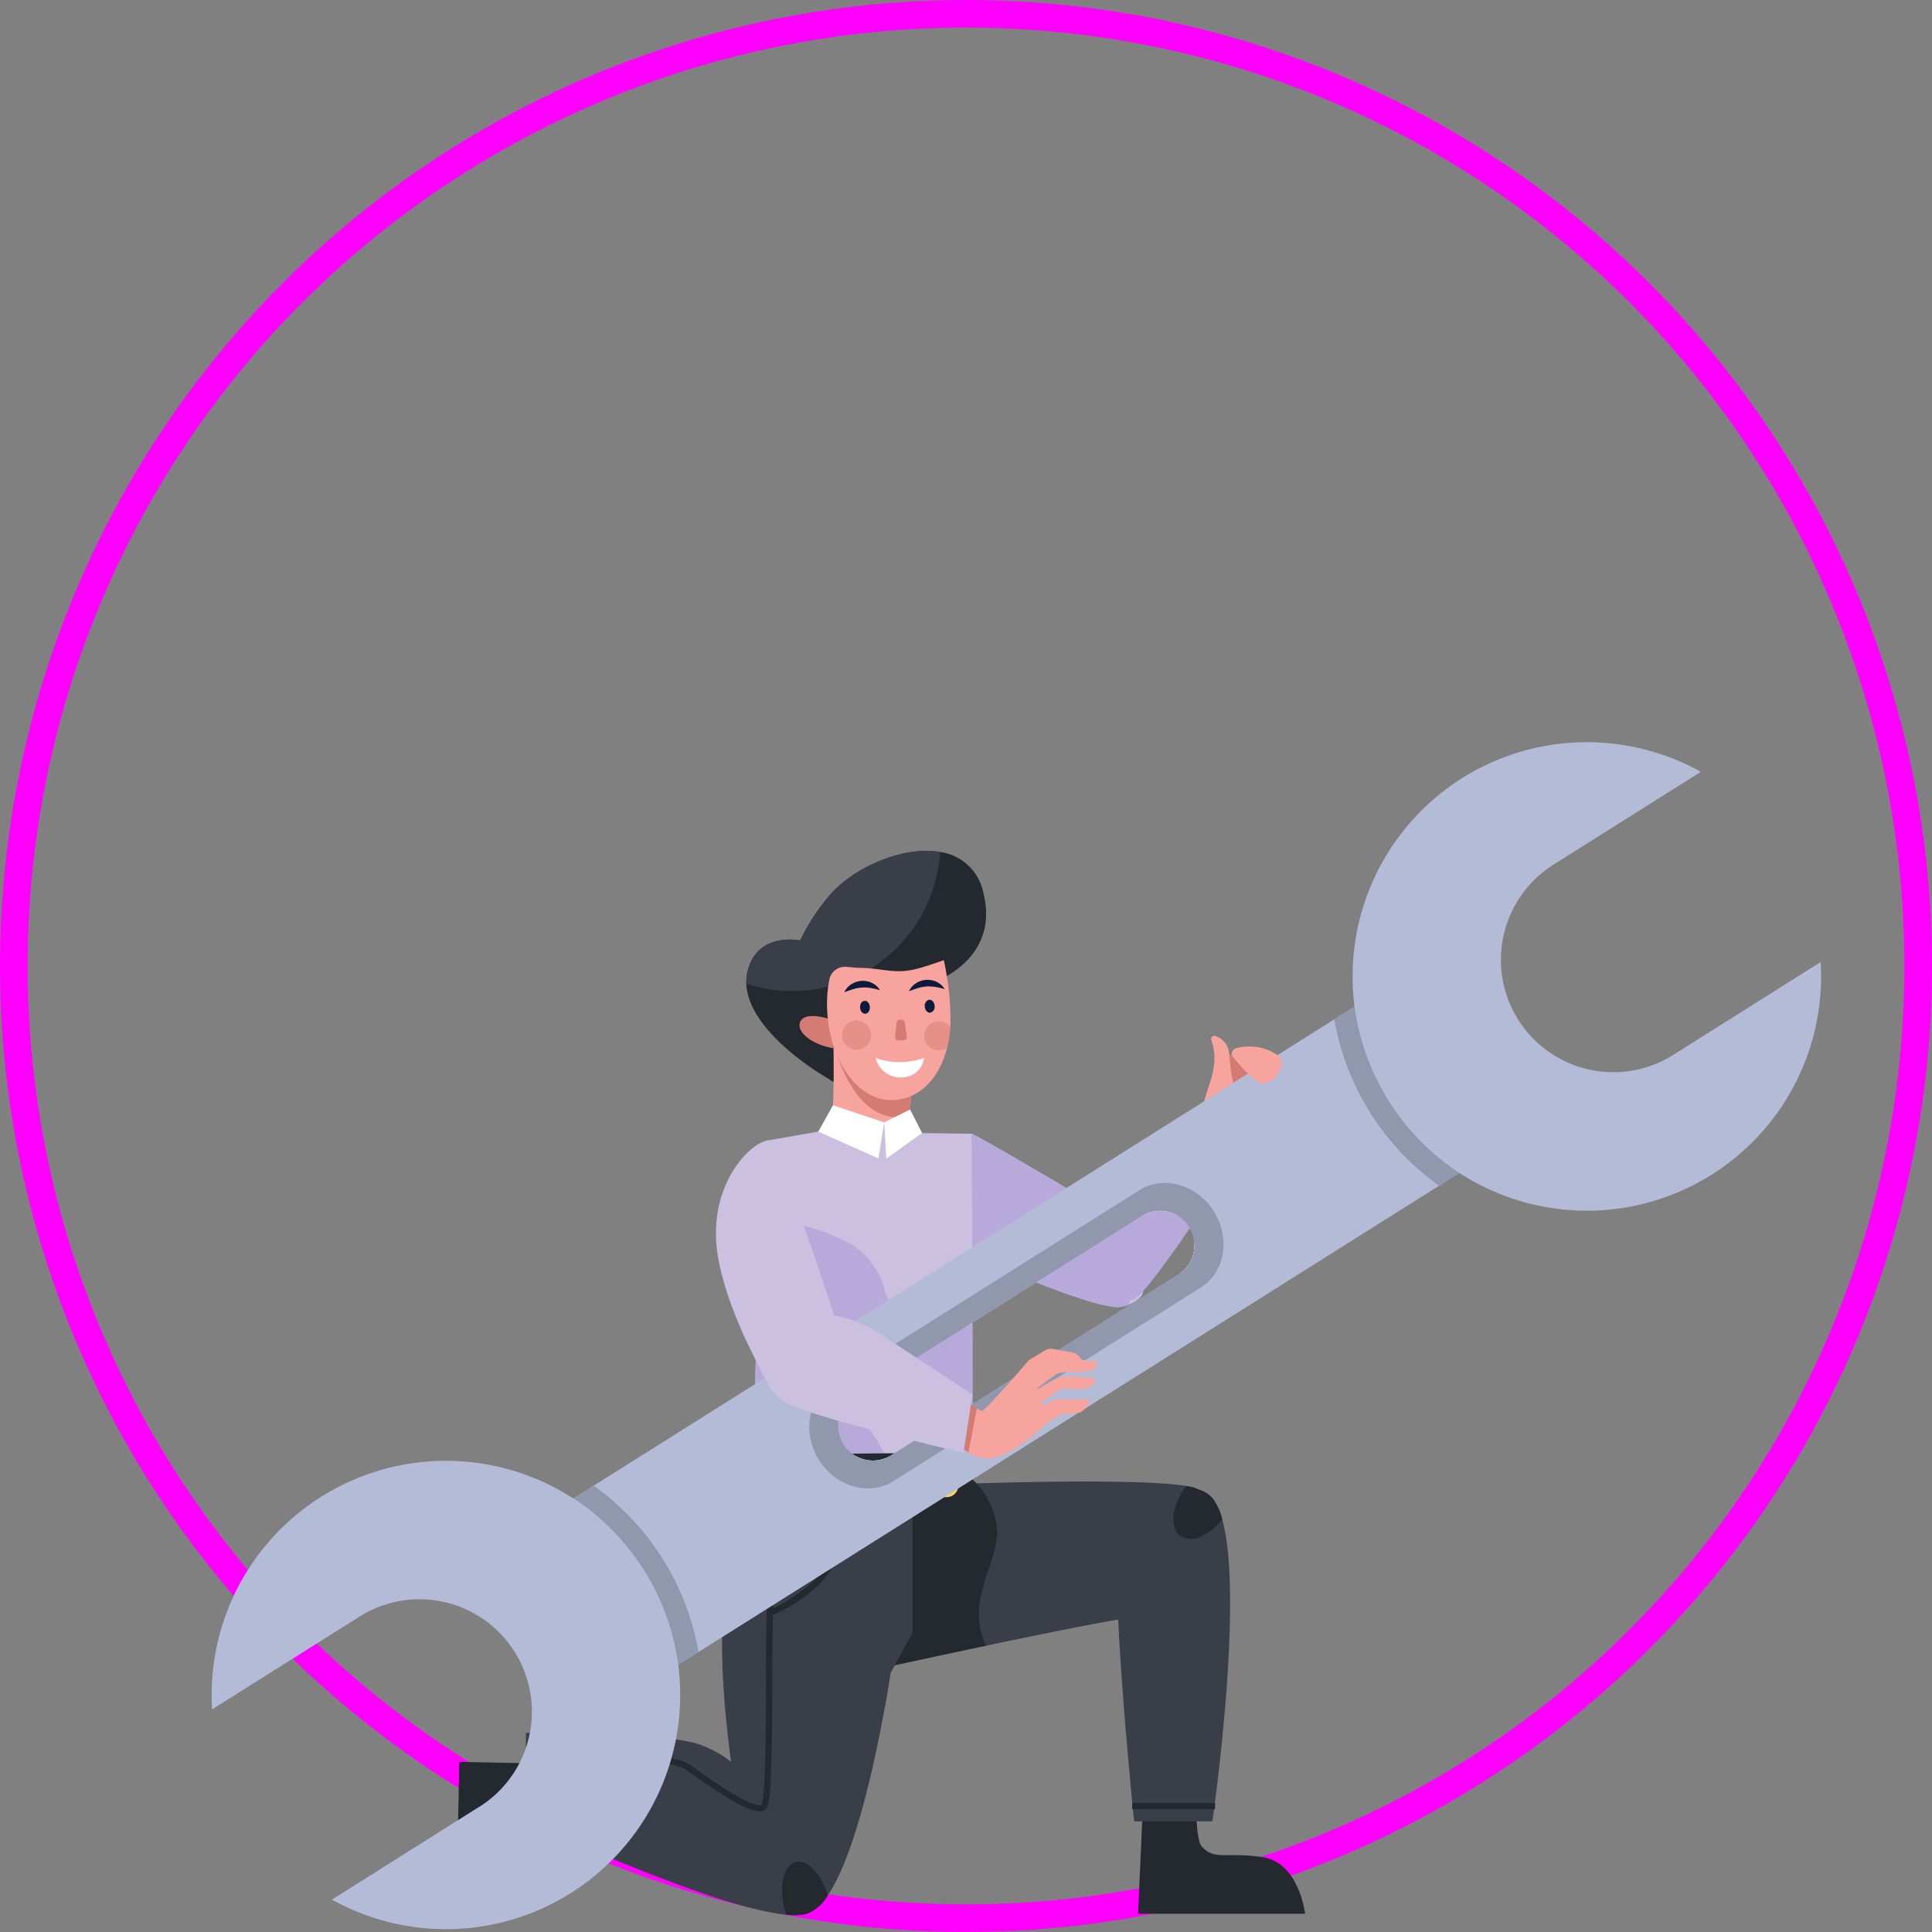 <svg xmlns="http://www.w3.org/2000/svg" width="210" height="210" viewBox="0 0 210 210">
  <rect x="0" y="0" width="210" height="210" fill="#808080" stroke="none"/>
  <g id="Groupe_2140" data-name="Groupe 2140" transform="translate(-1447 -1143)">
    <g id="Ellipse_7" data-name="Ellipse 7" transform="translate(1447 1143)" fill="none" stroke="#f0f" stroke-width="3">
      <circle cx="105" cy="105" r="105" stroke="none"/>
      <circle cx="105" cy="105" r="103.5" fill="none"/>
    </g>
    <g id="Groupe_2136" data-name="Groupe 2136" transform="translate(-5967.335 110.905)">
      <g id="Groupe_2133" data-name="Groupe 2133" transform="translate(7437.335 1112.766)">
        <g id="Groupe_2029" data-name="Groupe 2029" transform="translate(58.119 11.817)">
          <g id="Groupe_2001" data-name="Groupe 2001">
            <g id="Groupe_1998" data-name="Groupe 1998">
              <g id="Groupe_1997" data-name="Groupe 1997">
                <path id="Tracé_736" data-name="Tracé 736" d="M7593.954,1159.05c.146,4.027,5.061,7.915,8.031,9.777l3.277,2.054,8.723-11.846s7.7-2.432,5.7-9.992a5.54,5.54,0,0,0-4.677-4.311c-4.113-.712-9.66,1.813-12.147,4.877a23.566,23.566,0,0,0-3.062,4.74s-4.722-1.006-5.732,3.447A4.873,4.873,0,0,0,7593.954,1159.05Z" transform="translate(-7593.95 -1144.61)" fill="#24292f"/>
              </g>
            </g>
            <g id="Groupe_2000" data-name="Groupe 2000">
              <g id="Groupe_1999" data-name="Groupe 1999">
                <path id="Tracé_737" data-name="Tracé 737" d="M7593.954,1159.05a16.087,16.087,0,0,0,21.057-14.318c-4.113-.712-9.66,1.813-12.147,4.877a23.566,23.566,0,0,0-3.062,4.74s-4.722-1.006-5.732,3.447A4.873,4.873,0,0,0,7593.954,1159.05Z" transform="translate(-7593.95 -1144.61)" fill="#3a3e49"/>
              </g>
            </g>
          </g>
          <g id="Groupe_2003" data-name="Groupe 2003" transform="translate(5.978 20.877)">
            <g id="Groupe_2002" data-name="Groupe 2002">
              <path id="Tracé_738" data-name="Tracé 738" d="M7625.51,1213.172a4.869,4.869,0,0,1-1.359,2.563c-1.228,1.3-3.634,4.683-8.9,2.935a7.083,7.083,0,0,1-5.195-6.5c1.058-.2,2.369-.194,2.878-.737.636-.677.665-6.258.639-9.022-.008-.929-.023-1.54-.023-1.54l8.639,3.728s-.214,2.27-.355,4.112c-.084,1.092-.142,2.034-.115,2.265C7621.9,1212.534,7625.51,1213.172,7625.51,1213.172Z" transform="translate(-7610.058 -1200.869)" fill="#f6a49d"/>
            </g>
          </g>
          <g id="Groupe_2005" data-name="Groupe 2005" transform="translate(9.471 20.877)">
            <g id="Groupe_2004" data-name="Groupe 2004">
              <path id="Tracé_739" data-name="Tracé 739" d="M7628.111,1204.6s-.214,2.27-.355,4.112a4.97,4.97,0,0,1-1.885.2c-4.663-.56-6.4-8.043-6.4-8.043Z" transform="translate(-7619.473 -1200.869)" fill="#d47c74"/>
            </g>
          </g>
          <g id="Groupe_2007" data-name="Groupe 2007" transform="translate(5.781 17.949)">
            <g id="Groupe_2006" data-name="Groupe 2006">
              <path id="Tracé_740" data-name="Tracé 740" d="M7615.68,1195.79c-.253.785-1.833.98-3.527.435s-2.772-1.578-2.608-2.407c.218-1.1,1.832-.98,3.527-.436S7615.934,1195,7615.68,1195.79Z" transform="translate(-7609.528 -1192.978)" fill="#d47c74"/>
            </g>
          </g>
          <g id="Groupe_2009" data-name="Groupe 2009" transform="translate(8.774 11.877)">
            <g id="Groupe_2008" data-name="Groupe 2008">
              <path id="Tracé_741" data-name="Tracé 741" d="M7617.621,1182.265c.34,5.507,3.46,9.792,7.28,9.558,2.781-.17,4.918-2.37,5.744-5.68a12.522,12.522,0,0,0,.344-2.273,14.773,14.773,0,0,0,0-1.854,31.258,31.258,0,0,0-.7-5.4c-.513.189-1.271.449-2.382.788-2.863.874-3.884.1-6.806.046-.472-.009-.976-.076-1.442-.109a1.719,1.719,0,0,0-1.808,1.374A14.012,14.012,0,0,0,7617.621,1182.265Z" transform="translate(-7617.594 -1176.617)" fill="#f6a49d"/>
            </g>
          </g>
          <g id="Groupe_2028" data-name="Groupe 2028" transform="translate(10.395 14.014)">
            <g id="Groupe_2011" data-name="Groupe 2011" transform="translate(3.66 8.496)">
              <g id="Groupe_2010" data-name="Groupe 2010">
                <path id="Tracé_742" data-name="Tracé 742" d="M7637.09,1205.269a7.926,7.926,0,0,1-5.265,0,2.811,2.811,0,0,0,3.168,2.086A2.377,2.377,0,0,0,7637.09,1205.269Z" transform="translate(-7631.825 -1205.269)" fill="#fff"/>
              </g>
            </g>
            <g id="Groupe_2013" data-name="Groupe 2013" transform="translate(5.766 4.337)">
              <g id="Groupe_2012" data-name="Groupe 2012">
                <path id="Tracé_743" data-name="Tracé 743" d="M7637.956,1196.308l.394-.007c.266,0,.471-.187.441-.391l-.226-1.543a.423.423,0,0,0-.454-.307h0a.423.423,0,0,0-.442.323l-.168,1.55C7637.479,1196.139,7637.69,1196.313,7637.956,1196.308Z" transform="translate(-7637.5 -1194.06)" fill="#d47c74"/>
              </g>
            </g>
            <g id="Groupe_2015" data-name="Groupe 2015" transform="translate(1.932 2.251)">
              <g id="Groupe_2014" data-name="Groupe 2014">
                <ellipse id="Ellipse_14" data-name="Ellipse 14" cx="0.532" cy="0.704" rx="0.532" ry="0.704" transform="matrix(0.998, -0.056, 0.056, 0.998, 0, 0.06)" fill="#0c1b3c"/>
              </g>
            </g>
            <g id="Groupe_2017" data-name="Groupe 2017" transform="translate(0.246 0.112)">
              <g id="Groupe_2016" data-name="Groupe 2016">
                <path id="Tracé_744" data-name="Tracé 744" d="M7626.5,1183.692a.922.922,0,0,0-.1-.17,1.874,1.874,0,0,0-.362-.375,2.071,2.071,0,0,0-.295-.194,2.354,2.354,0,0,0-.365-.161,2.371,2.371,0,0,0-.872-.112,2.6,2.6,0,0,0-.444.072,3.765,3.765,0,0,0-.405.149c-.123.065-.235.137-.34.2a2.256,2.256,0,0,0-.266.228,1.314,1.314,0,0,0-.194.218c-.053.069-.093.134-.126.187a1.645,1.645,0,0,0-.1.17s.074-.017.189-.057c.058-.02.127-.042.2-.073a2.553,2.553,0,0,1,.256-.085c.093-.027.186-.07.289-.1s.208-.056.315-.087.221-.043.333-.064c.113,0,.225-.038.34-.035a2.61,2.61,0,0,1,.341-.007c.113,0,.225.014.336.02s.219.026.322.045.2.035.3.058c.188.038.35.082.466.114Z" transform="translate(-7622.625 -1182.676)" fill="#0c1b3c"/>
              </g>
            </g>
            <g id="Groupe_2019" data-name="Groupe 2019" transform="translate(9.007 2.168)">
              <g id="Groupe_2018" data-name="Groupe 2018">
                <path id="Tracé_745" data-name="Tracé 745" d="M7646.236,1188.951c.021.389.277.69.57.673a.637.637,0,0,0,.492-.733c-.022-.388-.278-.69-.571-.673A.636.636,0,0,0,7646.236,1188.951Z" transform="translate(-7646.235 -1188.217)" fill="#0c1b3c"/>
              </g>
            </g>
            <g id="Groupe_2021" data-name="Groupe 2021" transform="translate(7.283)">
              <g id="Groupe_2020" data-name="Groupe 2020">
                <path id="Tracé_746" data-name="Tracé 746" d="M7645.459,1183.39a.914.914,0,0,0-.1-.17,1.851,1.851,0,0,0-.363-.375,2.006,2.006,0,0,0-.294-.195,2.354,2.354,0,0,0-.365-.161,2.377,2.377,0,0,0-.872-.112,2.6,2.6,0,0,0-.445.072,3.765,3.765,0,0,0-.405.149c-.123.065-.235.137-.34.2a2.268,2.268,0,0,0-.266.228,1.271,1.271,0,0,0-.194.218c-.053.069-.093.134-.127.187a1.727,1.727,0,0,0-.1.17s.074-.017.189-.057c.057-.02.127-.042.2-.073a2.572,2.572,0,0,1,.255-.085c.093-.027.186-.07.289-.1s.209-.056.315-.087.221-.043.332-.065c.114,0,.225-.038.34-.035a2.614,2.614,0,0,1,.341-.007c.114,0,.225.014.336.02s.219.026.322.045.2.035.3.058c.188.038.349.082.465.114Z" transform="translate(-7641.588 -1182.374)" fill="#0c1b3c"/>
              </g>
            </g>
            <g id="Groupe_2024" data-name="Groupe 2024" transform="translate(0 4.424)" opacity="0.5">
              <g id="Groupe_2023" data-name="Groupe 2023">
                <g id="Groupe_2022" data-name="Groupe 2022">
                  <path id="Tracé_747" data-name="Tracé 747" d="M7621.963,1195.907a1.586,1.586,0,1,0,1.556-1.611A1.584,1.584,0,0,0,7621.963,1195.907Z" transform="translate(-7621.962 -1194.296)" fill="#d47c74"/>
                </g>
              </g>
            </g>
            <g id="Groupe_2027" data-name="Groupe 2027" transform="translate(8.94 4.509)" opacity="0.5">
              <g id="Groupe_2026" data-name="Groupe 2026">
                <g id="Groupe_2025" data-name="Groupe 2025">
                  <path id="Tracé_748" data-name="Tracé 748" d="M7646.054,1196.133a1.587,1.587,0,0,0,2.49,1.271,12.518,12.518,0,0,0,.344-2.273,1.586,1.586,0,0,0-2.834,1Z" transform="translate(-7646.053 -1194.523)" fill="#d47c74"/>
                </g>
              </g>
            </g>
          </g>
        </g>
        <g id="Groupe_2042" data-name="Groupe 2042" transform="translate(77.022 31.921)">
          <g id="Groupe_2034" data-name="Groupe 2034" transform="translate(30.683)">
            <g id="Groupe_2031" data-name="Groupe 2031" transform="translate(0.824 1.545)">
              <g id="Groupe_2030" data-name="Groupe 2030">
                <path id="Tracé_749" data-name="Tracé 749" d="M7737.574,1207.1c-.709,1.27-2.87,4.258-4.127,5.971-.557.758-.938,1.269-.938,1.269l-2.379-.957a8.265,8.265,0,0,1-.168-.851,14.667,14.667,0,0,1-.167-1.917,12.938,12.938,0,0,1,.756-4.717,6.5,6.5,0,0,1,1.345-2.353,2.535,2.535,0,0,1,.38-.315,1.5,1.5,0,0,1,2.131.414,8.618,8.618,0,0,1,2.883,1.837A1.356,1.356,0,0,1,7737.574,1207.1Z" transform="translate(-7729.792 -1202.949)" fill="#d47c74"/>
              </g>
            </g>
            <g id="Groupe_2033" data-name="Groupe 2033">
              <g id="Groupe_2032" data-name="Groupe 2032">
                <path id="Tracé_750" data-name="Tracé 750" d="M7730.077,1199.587a2.672,2.672,0,0,1,.422,1.342,16.769,16.769,0,0,0,.9,4.592c.524,1.359-.266,2.883-.952,3.857a8.735,8.735,0,0,1-.818,1l-.786-.324a1.8,1.8,0,0,1-.278-.141,2.041,2.041,0,0,1-.992-1.748q0-.191,0-.422c0-.031,0-.065,0-.1,0-2.31.948-3.444,1.239-5.582a5.717,5.717,0,0,0-.281-2.809.345.345,0,0,1,.438-.451A2.51,2.51,0,0,1,7730.077,1199.587Z" transform="translate(-7727.571 -1198.785)" fill="#f6a49d"/>
              </g>
            </g>
          </g>
          <g id="Groupe_2037" data-name="Groupe 2037" transform="translate(30.683 8.962)">
            <g id="Groupe_2036" data-name="Groupe 2036">
              <g id="Groupe_2035" data-name="Groupe 2035">
                <path id="Tracé_751" data-name="Tracé 751" d="M7732.05,1225.644c-.557.758-.938,1.269-.938,1.269l-2.378-.957a8.4,8.4,0,0,1-.169-.851,2.04,2.04,0,0,1-.992-1.747q0-.191,0-.422Z" transform="translate(-7727.571 -1222.934)" fill="#d47c74"/>
              </g>
            </g>
          </g>
          <g id="Groupe_2039" data-name="Groupe 2039" transform="translate(0 10.632)">
            <g id="Groupe_2038" data-name="Groupe 2038">
              <path id="Tracé_752" data-name="Tracé 752" d="M7668.935,1245.062c-.039.052-.087.108-.134.16-.021.026-.048.047-.069.073a4.056,4.056,0,0,1-2.123.979,2.686,2.686,0,0,1-.559,0,16.571,16.571,0,0,1-3.015-.693c-1.607-.49-3.53-1.192-5.48-1.963-4.973-1.971-10.133-4.406-10.792-4.995a5.449,5.449,0,0,1-.979-1.14,3.339,3.339,0,0,1-.256-.437,5.512,5.512,0,0,1-.355-.84c-1.191-3.687,1.538-8.335,4.6-8.742.078-.009.156-.017.238-.022a2.177,2.177,0,0,1,.294,0c.044,0,.083,0,.122,0h.008a.24.24,0,0,1,.044.009c.4.13,2.751,1.486,4.6,2.556.688.4,1.3.767,1.729,1.009,3.726,2.153,7.862,4.622,8.482,5.307.026.034.047.06.061.082.221.381.438.762.654,1.139.229.4.455.8.671,1.191C7668.324,1241.644,7669.589,1244.148,7668.935,1245.062Z" transform="translate(-7644.887 -1227.436)" fill="#cbc0e0"/>
            </g>
          </g>
          <g id="Groupe_2041" data-name="Groupe 2041" transform="translate(15.593 9.561)">
            <g id="Groupe_2040" data-name="Groupe 2040">
              <path id="Tracé_753" data-name="Tracé 753" d="M7706.161,1227.427s-4.026,6.382-7.413,11.148c-1.885,2.651-3.576,4.806-4.261,5.078a.449.449,0,0,1-.069.024.534.534,0,0,1-.069.014l0,0c-1.557.292-5.081-3.7-6.654-5.59-.487-.582-.786-.966-.786-.966l4.054-3.406,10.931-9.182.128.084.862.583.193.127,1.3.88Z" transform="translate(-7686.905 -1224.549)" fill="#b8a9db"/>
            </g>
          </g>
        </g>
        <g id="Groupe_2044" data-name="Groupe 2044" transform="translate(77.022 42.554)">
          <g id="Groupe_2043" data-name="Groupe 2043">
            <path id="Tracé_754" data-name="Tracé 754" d="M7667.375,1246.119a.421.421,0,0,1-.073,0,3.682,3.682,0,0,1-.693.161,2.686,2.686,0,0,1-.559,0,16.571,16.571,0,0,1-3.015-.693c-1.607-.49-3.53-1.192-5.48-1.963-4.973-1.971-10.133-4.406-10.792-4.995a5.449,5.449,0,0,1-.979-1.14,3.339,3.339,0,0,1-.256-.437,5.512,5.512,0,0,1-.355-.84c-1.191-3.687,1.538-8.335,4.6-8.742.078-.009.156-.017.238-.022a2.177,2.177,0,0,1,.294,0c.044,0,.083,0,.122,0h.008a.24.24,0,0,1,.044.009c.4.13,2.751,1.486,4.6,2.556.688.4,1.3.767,1.729,1.009,3.726,2.153,7.862,4.622,8.482,5.307.026.034.047.06.061.082l2.521-.806C7669,1236.645,7668.111,1246.128,7667.375,1246.119Z" transform="translate(-7644.887 -1227.436)" fill="#b8a9db"/>
          </g>
        </g>
        <g id="Groupe_2046" data-name="Groupe 2046" transform="translate(58.744 41.325)">
          <g id="Groupe_2045" data-name="Groupe 2045">
            <path id="Tracé_755" data-name="Tracé 755" d="M7619.591,1255.829c0,3.327-.017,5.688-.043,6.13-.182,2.881-12.806,3.717-19.49,2.725-2.279-.338-4.436-.541-4.423-1.516.048-3.626.46-13.118.637-21.327.026-1.17.061-2.326.1-3.444.2-5.074.569-10.666.653-11.972a.361.361,0,0,1,.3-.331l7.738-1.352.446.282c.9.559,4.445-.9,4.493-.9,0,0,1.373,1.6,2.655,1.149l6.187.078.658.009s.048,6.966.069,14.764C7619.587,1245.6,7619.6,1251.523,7619.591,1255.829Z" transform="translate(-7595.635 -1224.126)" fill="#cbc0e0"/>
          </g>
        </g>
        <g id="Groupe_2048" data-name="Groupe 2048" transform="translate(73.114 39.927)">
          <g id="Groupe_2047" data-name="Groupe 2047">
            <path id="Tracé_756" data-name="Tracé 756" d="M7637.165,1220.359l1.307,2.559-3.886,2.774-.229-3.935Z" transform="translate(-7634.357 -1220.359)" fill="#fff"/>
          </g>
        </g>
        <g id="Groupe_2050" data-name="Groupe 2050" transform="translate(65.948 39.459)">
          <g id="Groupe_2049" data-name="Groupe 2049">
            <path id="Tracé_757" data-name="Tracé 757" d="M7616.642,1219.1l-1.6,2.871,6.533,2.906.633-3.911Z" transform="translate(-7615.046 -1219.097)" fill="#fff"/>
          </g>
        </g>
        <g id="Groupe_2052" data-name="Groupe 2052" transform="translate(58.743 59.042)">
          <g id="Groupe_2051" data-name="Groupe 2051">
            <path id="Tracé_758" data-name="Tracé 758" d="M7600.057,1294.708c-2.278-.337-4.437-1.209-4.424-2.185.046-3.623.462-12.449.638-20.655a12.374,12.374,0,0,1,4.082,6.77c1.073,5.3,3.7,3.337,5.683,5.837s4.182,5.034,4.637,7.807C7610.911,1293.745,7605.358,1294.409,7600.057,1294.708Z" transform="translate(-7595.633 -1271.868)" fill="#b8a9db"/>
          </g>
        </g>
        <g id="Groupe_2056" data-name="Groupe 2056" transform="translate(100.703 113.493)">
          <g id="Groupe_2055" data-name="Groupe 2055">
            <g id="Groupe_2054" data-name="Groupe 2054">
              <g id="Groupe_2053" data-name="Groupe 2053">
                <path id="Tracé_759" data-name="Tracé 759" d="M7709.31,1418.731l-.607,13.725h18.155s-.624-5.56-4.632-6.159-5.187.415-6.6-1.155c-.812-.9-.571-6.542-.571-6.542Z" transform="translate(-7708.702 -1418.6)" fill="#24292f"/>
              </g>
            </g>
          </g>
        </g>
        <g id="Groupe_2058" data-name="Groupe 2058" transform="translate(73.603 80.366)">
          <g id="Groupe_2057" data-name="Groupe 2057">
            <path id="Tracé_760" data-name="Tracé 760" d="M7669.8,1335.215c-1.074,3.73-4.141,8.237-8.907,9.061-.091.018-.182.031-.277.049-3.69.648-9.353,1.795-14.356,2.848-4.492.94-8.443,1.8-9.942,2.128-.416.085-.641.135-.641.135L7636.6,1331l.021-.463.018-.338.021-.45,5.818-.135.459-.009s.675-.027,1.815-.063l.451-.014c5.276-.162,18.277-.463,22.8.284a4.39,4.39,0,0,1,1.36.387C7670.367,1330.789,7670.488,1332.845,7669.8,1335.215Z" transform="translate(-7635.676 -1329.33)" fill="#3a3e49"/>
          </g>
        </g>
        <g id="Groupe_2060" data-name="Groupe 2060" transform="translate(71.723 79.159)">
          <g id="Groupe_2059" data-name="Groupe 2059">
            <path id="Tracé_761" data-name="Tracé 761" d="M7643.073,1345.127c-4.492.942-8.443,1.8-9.942,2.127l-.455.826s-.208,1.449-.606,3.662c-.893.171-1.46.252-1.46.252v-20.081l.52-2.935.147-.821.178-1.009.19-1.068,1.338.072.463.027,3.327.179,2.5.135.459.027,1.4.076s.165.139.42.395c.134.13.291.3.459.494a8.221,8.221,0,0,1,2.27,5.438C7644.17,1336.511,7640.791,1340.4,7643.073,1345.127Z" transform="translate(-7630.61 -1326.078)" fill="#24292f"/>
          </g>
        </g>
        <g id="Groupe_2073" data-name="Groupe 2073" transform="translate(26.58 81.018)">
          <g id="Groupe_2062" data-name="Groupe 2062" transform="translate(0 29.822)">
            <g id="Groupe_2061" data-name="Groupe 2061">
              <path id="Tracé_762" data-name="Tracé 762" d="M7509.307,1411.451l-.346,16.655h5.482a12.817,12.817,0,0,0,.809-1.772c1.253-4.295-1-8.468.716-9.684.984-.7,6.317,2.019,6.317,2.019l1.011-6.941Z" transform="translate(-7508.961 -1411.451)" fill="#24292f"/>
            </g>
          </g>
          <g id="Groupe_2064" data-name="Groupe 2064" transform="translate(7.584 0.218)">
            <g id="Groupe_2063" data-name="Groupe 2063">
              <path id="Tracé_763" data-name="Tracé 763" d="M7571.419,1331.676v15.567l-1.94,3.531-.455.826s-.208,1.45-.606,3.662c-1,5.591-3.192,16.074-6.208,20.521a4.642,4.642,0,0,1-2.27,2,6.31,6.31,0,0,1-2.253.1c-6.42-.6-20.387-6.628-25.94-9.118-1.469-.655-2.348-1.068-2.348-1.068v-9.563s.914-.027,2.348-.044c4.475-.063,13.838.363,16.388,1.256a11.749,11.749,0,0,1,3.572,1.931s-1.406-9.438-.864-16.187a40.6,40.6,0,0,1,3.574-12.646v0c.229-.494.368-.767.368-.767Z" transform="translate(-7529.398 -1331.676)" fill="#3a3e49"/>
            </g>
          </g>
          <g id="Groupe_2066" data-name="Groupe 2066" transform="translate(9.589 26.633)">
            <g id="Groupe_2065" data-name="Groupe 2065">
              <rect id="Rectangle_504" data-name="Rectangle 504" width="0.685" height="10.68" fill="#24292f"/>
            </g>
          </g>
          <g id="Groupe_2068" data-name="Groupe 2068" transform="translate(7.562 0.061)">
            <g id="Groupe_2067" data-name="Groupe 2067">
              <path id="Tracé_764" data-name="Tracé 764" d="M7554.76,1366.392c-1.462,0-4.672-2.147-7.945-4.489-2.063-1.476-12.305-1.237-17.432-.906l-.044-.684c.615-.04,15.1-.953,17.875,1.032,1.745,1.249,6.379,4.568,7.637,4.355.087-.015.108-.045.115-.054.441-.676.47-8.071.49-13.471.013-3.2.024-6.223.1-8.346a34.2,34.2,0,0,1,3.437-12.577l.608.316a33.458,33.458,0,0,0-3.36,12.284c-.072,2.112-.084,5.13-.1,8.325-.031,8.128-.088,13.117-.616,13.864a.83.83,0,0,1-.56.334A1.226,1.226,0,0,1,7554.76,1366.392Z" transform="translate(-7529.338 -1331.253)" fill="#24292f"/>
            </g>
          </g>
          <g id="Groupe_2070" data-name="Groupe 2070" transform="translate(33.978)">
            <g id="Groupe_2069" data-name="Groupe 2069">
              <path id="Tracé_765" data-name="Tracé 765" d="M7600.747,1345.047l-.223-.648a16.883,16.883,0,0,0,4.947-3.231c2.742-2.43,3.832-10,3.842-10.081l.678.1c-.045.321-1.137,7.9-4.066,10.5A17.168,17.168,0,0,1,7600.747,1345.047Z" transform="translate(-7600.523 -1331.088)" fill="#24292f"/>
            </g>
          </g>
          <g id="Groupe_2072" data-name="Groupe 2072" transform="translate(35.428 40.663)">
            <g id="Groupe_2071" data-name="Groupe 2071">
              <path id="Tracé_766" data-name="Tracé 766" d="M7609.4,1444.326a4.629,4.629,0,0,1-2.271,2,6.289,6.289,0,0,1-2.252.1c-.03-.087-.061-.179-.086-.271-.741-2.518-.295-4.944.987-5.414C7607.04,1440.282,7608.643,1441.88,7609.4,1444.326Z" transform="translate(-7604.429 -1440.663)" fill="#24292f"/>
            </g>
          </g>
        </g>
        <g id="Groupe_2080" data-name="Groupe 2080" transform="translate(58.723 77.225)">
          <g id="Groupe_2075" data-name="Groupe 2075">
            <g id="Groupe_2074" data-name="Groupe 2074">
              <path id="Tracé_767" data-name="Tracé 767" d="M7596.539,1325.81l22.119-.195a.954.954,0,0,0,.883-1.023l-.044-2.718a.971.971,0,0,0-.917-1.007l-22.119.195a.953.953,0,0,0-.883,1.023l.044,2.718A.971.971,0,0,0,7596.539,1325.81Z" transform="translate(-7595.578 -1320.867)" fill="#24292f"/>
            </g>
          </g>
          <g id="Groupe_2077" data-name="Groupe 2077" transform="translate(15.024 0.023)">
            <g id="Groupe_2076" data-name="Groupe 2076">
              <path id="Tracé_768" data-name="Tracé 768" d="M7637.394,1325.781a1.368,1.368,0,0,1-1.3-1.4l-.032-1.989a1.47,1.47,0,0,1,.4-1.046,1.219,1.219,0,0,1,.866-.377l4.852-.043a1.369,1.369,0,0,1,1.309,1.4l.033,1.989a1.466,1.466,0,0,1-.4,1.047,1.217,1.217,0,0,1-.865.377l-4.852.043Zm4.8-4.166-4.856.043a.536.536,0,0,0-.38.17.777.777,0,0,0-.208.557l.032,1.989a.684.684,0,0,0,.613.722v.343l.005-.343,4.852-.043a.533.533,0,0,0,.38-.17.779.779,0,0,0,.209-.557l-.032-1.989A.684.684,0,0,0,7642.194,1321.615Z" transform="translate(-7636.063 -1320.93)" fill="#fbd163"/>
            </g>
          </g>
          <g id="Groupe_2079" data-name="Groupe 2079" transform="translate(15.46 0.602)">
            <g id="Groupe_2078" data-name="Groupe 2078">
              <path id="Tracé_769" data-name="Tracé 769" d="M7637.967,1326.183a.723.723,0,0,1-.694-.731l-.035-2.168a.764.764,0,0,1,.211-.545.659.659,0,0,1,.47-.2l5.174-.045a.723.723,0,0,1,.7.73l.035,2.169a.763.763,0,0,1-.211.544.66.66,0,0,1-.47.2l-5.174.045Zm.014-2.909.031,2.167v0l5.073-.044-.031-2.166v0Z" transform="translate(-7637.238 -1322.49)" fill="#ffb000"/>
            </g>
          </g>
        </g>
        <g id="Groupe_2082" data-name="Groupe 2082" transform="translate(98.386 80.97)">
          <g id="Groupe_2081" data-name="Groupe 2081">
            <path id="Tracé_770" data-name="Tracé 770" d="M7712.857,1367.289h-8.513s-1.277-12.533-1.729-21.94a53.23,53.23,0,0,1,.061-9.245c.676-3.666,4.38-5.286,7.234-5.137a5.682,5.682,0,0,1,1.456.256,3.182,3.182,0,0,1,1.49.932,6.307,6.307,0,0,1,1.07,2.308C7716.35,1343.148,7712.857,1367.289,7712.857,1367.289Z" transform="translate(-7702.46 -1330.957)" fill="#3a3e49"/>
          </g>
        </g>
        <g id="Groupe_2084" data-name="Groupe 2084" transform="translate(100.062 115.299)">
          <g id="Groupe_2083" data-name="Groupe 2083">
            <rect id="Rectangle_505" data-name="Rectangle 505" width="9.007" height="0.672" fill="#24292f"/>
          </g>
        </g>
        <g id="Groupe_2086" data-name="Groupe 2086" transform="translate(104.549 80.848)">
          <g id="Groupe_2085" data-name="Groupe 2085">
            <path id="Tracé_771" data-name="Tracé 771" d="M7724.371,1334.256a6.281,6.281,0,0,1-2.127,1.777,2.3,2.3,0,0,1-2.465,0c-1.144-.9-.883-3.257.576-5.272a.3.3,0,0,1,.031-.045c.022-.027.043-.058.065-.085a4.39,4.39,0,0,1,1.36.387,3.181,3.181,0,0,1,1.49.931A6.309,6.309,0,0,1,7724.371,1334.256Z" transform="translate(-7719.065 -1330.63)" fill="#24292f"/>
          </g>
        </g>
        <g id="Groupe_2088" data-name="Groupe 2088" transform="translate(60.157 51.667)">
          <g id="Groupe_2087" data-name="Groupe 2087">
            <path id="Tracé_772" data-name="Tracé 772" d="M7621.985,1273.355c-2.218-.282-4.25-.8-4.839-1.759-1.464-2.383-4.925-1.625-5.687-5.415s-4.869-1.733-8.274-5.848a16.479,16.479,0,0,1-3.743-8.339l2.351.453a26.092,26.092,0,0,1,6.3,2.074,8.118,8.118,0,0,1,4.368,5.443h0a2.9,2.9,0,0,0,2.206,2.154l7.318,1.576C7621.985,1273.355,7621.993,1269.049,7621.985,1273.355Z" transform="translate(-7599.441 -1251.994)" fill="#b8a9db"/>
          </g>
        </g>
        <g id="Groupe_2109" data-name="Groupe 2109">
          <g id="Groupe_2091" data-name="Groupe 2091">
            <g id="Groupe_2090" data-name="Groupe 2090">
              <g id="Groupe_2089" data-name="Groupe 2089">
                <path id="Tracé_773" data-name="Tracé 773" d="M7466.438,1228.48l-16.024,10.094a25.47,25.47,0,0,0,37.645-25.518l2.2-1.393,80.5-50.684,2.2-1.393a25.458,25.458,0,0,0,39.272-22.921l-16.025,10.094a12.217,12.217,0,1,1-13.021-20.676l16.024-10.094a25.457,25.457,0,0,0-37.641,25.507l0,.011-2.2,1.382-80.5,50.694-2.188,1.387-.011,0,0,.011a25.468,25.468,0,0,0-39.283,22.917l16.036-10.089a12.217,12.217,0,1,1,13.021,20.676Zm40.781-44.552,31.2-19.644a3.732,3.732,0,0,1,3.88-.069,3.5,3.5,0,0,1,1.292,1.248,3.658,3.658,0,0,1,.568,1.716,3.732,3.732,0,0,1-1.747,3.455l-31.2,19.644a3.741,3.741,0,0,1-3.879.069l-.011,0a3.855,3.855,0,0,1-1.281-1.243,3.665,3.665,0,0,1-.568-1.717A3.751,3.751,0,0,1,7507.219,1183.928Z" transform="translate(-7437.335 -1112.766)" fill="#b4bbd7"/>
              </g>
            </g>
          </g>
          <g id="Groupe_2093" data-name="Groupe 2093" transform="translate(101.08 50.73)">
            <g id="Groupe_2092" data-name="Groupe 2092">
              <path id="Tracé_774" data-name="Tracé 774" d="M7709.718,1250.258l.57-.366a2.737,2.737,0,0,1,3.31.3A3.733,3.733,0,0,0,7709.718,1250.258Z" transform="translate(-7709.718 -1249.47)" fill="#fff"/>
            </g>
          </g>
          <g id="Groupe_2095" data-name="Groupe 2095" transform="translate(105.073 54.413)">
            <g id="Groupe_2094" data-name="Groupe 2094">
              <path id="Tracé_775" data-name="Tracé 775" d="M7721.06,1262.489l-.58.361a3.757,3.757,0,0,0,1.5-1.807,3.713,3.713,0,0,0,.246-1.648A2.732,2.732,0,0,1,7721.06,1262.489Z" transform="translate(-7720.479 -1259.395)" fill="#fff"/>
            </g>
          </g>
          <g id="Groupe_2097" data-name="Groupe 2097" transform="translate(68.025 71.162)">
            <g id="Groupe_2096" data-name="Groupe 2096">
              <path id="Tracé_776" data-name="Tracé 776" d="M7620.756,1307.984a2.734,2.734,0,0,1,1.166-3.093l.581-.361A3.75,3.75,0,0,0,7620.756,1307.984Z" transform="translate(-7620.644 -1304.529)" fill="#fff"/>
            </g>
          </g>
          <g id="Groupe_2099" data-name="Groupe 2099" transform="translate(69.997 77.512)">
            <g id="Groupe_2098" data-name="Groupe 2098">
              <path id="Tracé_777" data-name="Tracé 777" d="M7625.959,1321.709a3.742,3.742,0,0,0,3.88-.069l-.57.366A2.742,2.742,0,0,1,7625.959,1321.709Z" transform="translate(-7625.959 -1321.64)" fill="#fff"/>
            </g>
          </g>
          <g id="Groupe_2102" data-name="Groupe 2102" transform="translate(64.964 47.912)">
            <g id="Groupe_2101" data-name="Groupe 2101">
              <g id="Groupe_2100" data-name="Groupe 2100">
                <path id="Tracé_778" data-name="Tracé 778" d="M7621.516,1274.3l33.454-21.078c2.612-1.634,3.229-5.345,1.4-8.259s-5.462-3.953-8.063-2.315l-33.46,21.063c-2.605,1.649-3.233,5.356-1.394,8.274S7618.9,1275.939,7621.516,1274.3Zm-4.1-2.764a3.855,3.855,0,0,1-1.281-1.243,3.665,3.665,0,0,1-.568-1.717,3.751,3.751,0,0,1,1.747-3.455l31.2-19.644a3.732,3.732,0,0,1,3.88-.069,3.5,3.5,0,0,1,1.292,1.248,3.658,3.658,0,0,1,.568,1.716,3.732,3.732,0,0,1-1.747,3.455l-31.2,19.644a3.741,3.741,0,0,1-3.879.069Z" transform="translate(-7612.396 -1241.875)" fill="#9197ad"/>
              </g>
            </g>
          </g>
          <g id="Groupe_2105" data-name="Groupe 2105" transform="translate(122.034 28.741)">
            <g id="Groupe_2104" data-name="Groupe 2104">
              <g id="Groupe_2103" data-name="Groupe 2103">
                <path id="Tracé_779" data-name="Tracé 779" d="M7779.778,1208.293a25.743,25.743,0,0,1-11.395-18.079l-2.2,1.382a28.133,28.133,0,0,0,11.39,18.09Z" transform="translate(-7766.185 -1190.214)" fill="#9197ad"/>
              </g>
            </g>
          </g>
          <g id="Groupe_2108" data-name="Groupe 2108" transform="translate(39.333 80.817)">
            <g id="Groupe_2107" data-name="Groupe 2107">
              <g id="Groupe_2106" data-name="Groupe 2106">
                <path id="Tracé_780" data-name="Tracé 780" d="M7556.921,1348.626a28.171,28.171,0,0,0-11.394-18.079l-2.2,1.382.011,0a25.73,25.73,0,0,1,11.38,18.086Z" transform="translate(-7543.327 -1330.547)" fill="#9197ad"/>
              </g>
            </g>
          </g>
        </g>
        <g id="Groupe_2132" data-name="Groupe 2132" transform="translate(54.82 43.281)">
          <g id="Groupe_2125" data-name="Groupe 2125" transform="translate(24.221 22.651)">
            <g id="Groupe_2112" data-name="Groupe 2112" transform="translate(0 1.254)">
              <g id="Groupe_2111" data-name="Groupe 2111">
                <g id="Groupe_2110" data-name="Groupe 2110">
                  <path id="Tracé_781" data-name="Tracé 781" d="M7650.331,1300.849a14.289,14.289,0,0,0,2.246,2.3,8.7,8.7,0,0,0,.978.677,4,4,0,0,0,2.283.656c2.313-.182,5.463-3.086,6.194-3.793l.008-.006c.094-.095.149-.147.149-.147l-.551-1.771-.1-.328-.456-1.463-.033-.108-.479-1.545,0,0-.058-.188-.408-1.313s-4.849,5.687-5.141,5.516c-.165-.1-.333-.2-.491-.3-.426-.278-.78-.541-.78-.541Z" transform="translate(-7650.331 -1293.814)" fill="#f6a49d"/>
                </g>
              </g>
            </g>
            <g id="Groupe_2115" data-name="Groupe 2115" transform="translate(10.09 5.484)">
              <g id="Groupe_2114" data-name="Groupe 2114">
                <g id="Groupe_2113" data-name="Groupe 2113">
                  <path id="Tracé_782" data-name="Tracé 782" d="M7677.522,1306.526l2.483-1.22a.924.924,0,0,1,.421-.095l3.063.039a.294.294,0,0,1,.237.464c-.274.385-.686.888-1.021.966-.556.13-1.614.093-1.978.178a18.511,18.511,0,0,0-2.24,1.452Z" transform="translate(-7677.522 -1305.211)" fill="#f6a49d"/>
                </g>
              </g>
            </g>
            <g id="Groupe_2118" data-name="Groupe 2118" transform="translate(10.517 2.979)">
              <g id="Groupe_2117" data-name="Groupe 2117">
                <g id="Groupe_2116" data-name="Groupe 2116">
                  <path id="Tracé_783" data-name="Tracé 783" d="M7678.673,1300.046a13.783,13.783,0,0,1,2.894-1.571,25.241,25.241,0,0,1,3.321.229.294.294,0,0,1,.18.5,1.95,1.95,0,0,1-1.129.647c-.889.111-2.174-.239-2.773.162s-2.21,1.662-2.21,1.662Z" transform="translate(-7678.673 -1298.461)" fill="#f6a49d"/>
                </g>
              </g>
            </g>
            <g id="Groupe_2121" data-name="Groupe 2121" transform="translate(9.925 1.162)">
              <g id="Groupe_2120" data-name="Groupe 2120">
                <g id="Groupe_2119" data-name="Groupe 2119">
                  <path id="Tracé_784" data-name="Tracé 784" d="M7677.075,1295.127a25.994,25.994,0,0,1,2.693-1.485,21.639,21.639,0,0,1,4.337.149.293.293,0,0,1,.2.476,1.56,1.56,0,0,1-.947.586c-.853.144-2.815-.031-3.346.275s-2.484,1.841-2.484,1.841Z" transform="translate(-7677.075 -1293.565)" fill="#f6a49d"/>
                </g>
              </g>
            </g>
            <g id="Groupe_2124" data-name="Groupe 2124" transform="translate(9.77)">
              <g id="Groupe_2123" data-name="Groupe 2123">
                <g id="Groupe_2122" data-name="Groupe 2122">
                  <path id="Tracé_785" data-name="Tracé 785" d="M7676.659,1291.688l1.807-1.086a1.184,1.184,0,0,1,.819-.15l2.132.384a1.184,1.184,0,0,1,.68.384l.725.829a2.434,2.434,0,0,1-1.357.055c-.511-.218-1.611-.394-1.813-.484a19.683,19.683,0,0,0-2.785,1.752Z" transform="translate(-7676.659 -1290.433)" fill="#f6a49d"/>
                </g>
              </g>
            </g>
          </g>
          <g id="Groupe_2127" data-name="Groupe 2127">
            <g id="Groupe_2126" data-name="Groupe 2126">
              <path id="Tracé_786" data-name="Tracé 786" d="M7594.169,1258.048a1.618,1.618,0,0,1-.212.011.92.92,0,0,1-.1,0,3.9,3.9,0,0,1-2.158-.891,2.572,2.572,0,0,1-.38-.41,16.429,16.429,0,0,1-1.541-2.683c-.734-1.514-3.432-6.457-4.434-11.673-1.787-9.3,5.433-14.531,6.116-12.609,1.441,4.054,6.729,18.735,6.647,19.654a.524.524,0,0,1-.018.1q-.2.63-.394,1.251c-.139.442-.277.878-.415,1.3C7596.263,1255.28,7595.283,1257.907,7594.169,1258.048Z" transform="translate(-7585.061 -1229.396)" fill="#cbc0e0"/>
            </g>
          </g>
          <g id="Groupe_2129" data-name="Groupe 2129" transform="translate(26.468 28.578)">
            <g id="Groupe_2128" data-name="Groupe 2128">
              <path id="Tracé_787" data-name="Tracé 787" d="M7657.5,1306.405l-1.111,4.658a8.72,8.72,0,0,0,.978.677l.914-4.793C7657.85,1306.668,7657.5,1306.405,7657.5,1306.405Z" transform="translate(-7656.384 -1306.405)" fill="#d47c74"/>
            </g>
          </g>
          <g id="Groupe_2131" data-name="Groupe 2131" transform="translate(7.023 18.846)">
            <g id="Groupe_2130" data-name="Groupe 2130">
              <path id="Tracé_788" data-name="Tracé 788" d="M7624.847,1288.964l-.979,6.315s-18.251-4.189-19.632-5.717a.791.791,0,0,1-.088-.117h0c-.817-1.359,1.687-6.056,2.909-8.192.376-.658.632-1.071.632-1.071h0a12.7,12.7,0,0,1,6.977,2.088Z" transform="translate(-7603.986 -1280.181)" fill="#cbc0e0"/>
            </g>
          </g>
        </g>
      </g>
      <g id="Groupe_2135" data-name="Groupe 2135" transform="translate(7548.228 1145.849)">
        <g id="Groupe_2134" data-name="Groupe 2134">
          <path id="Tracé_789" data-name="Tracé 789" d="M7736.306,1203.1a.625.625,0,0,1,.343-1.011,5.547,5.547,0,0,1,4.417.714c1.429.99-.539,3.458-1.722,3.085C7738.526,1205.628,7737.105,1204.047,7736.306,1203.1Z" transform="translate(-7736.16 -1201.916)" fill="#f6a49d"/>
        </g>
      </g>
    </g>
  </g>
</svg>
